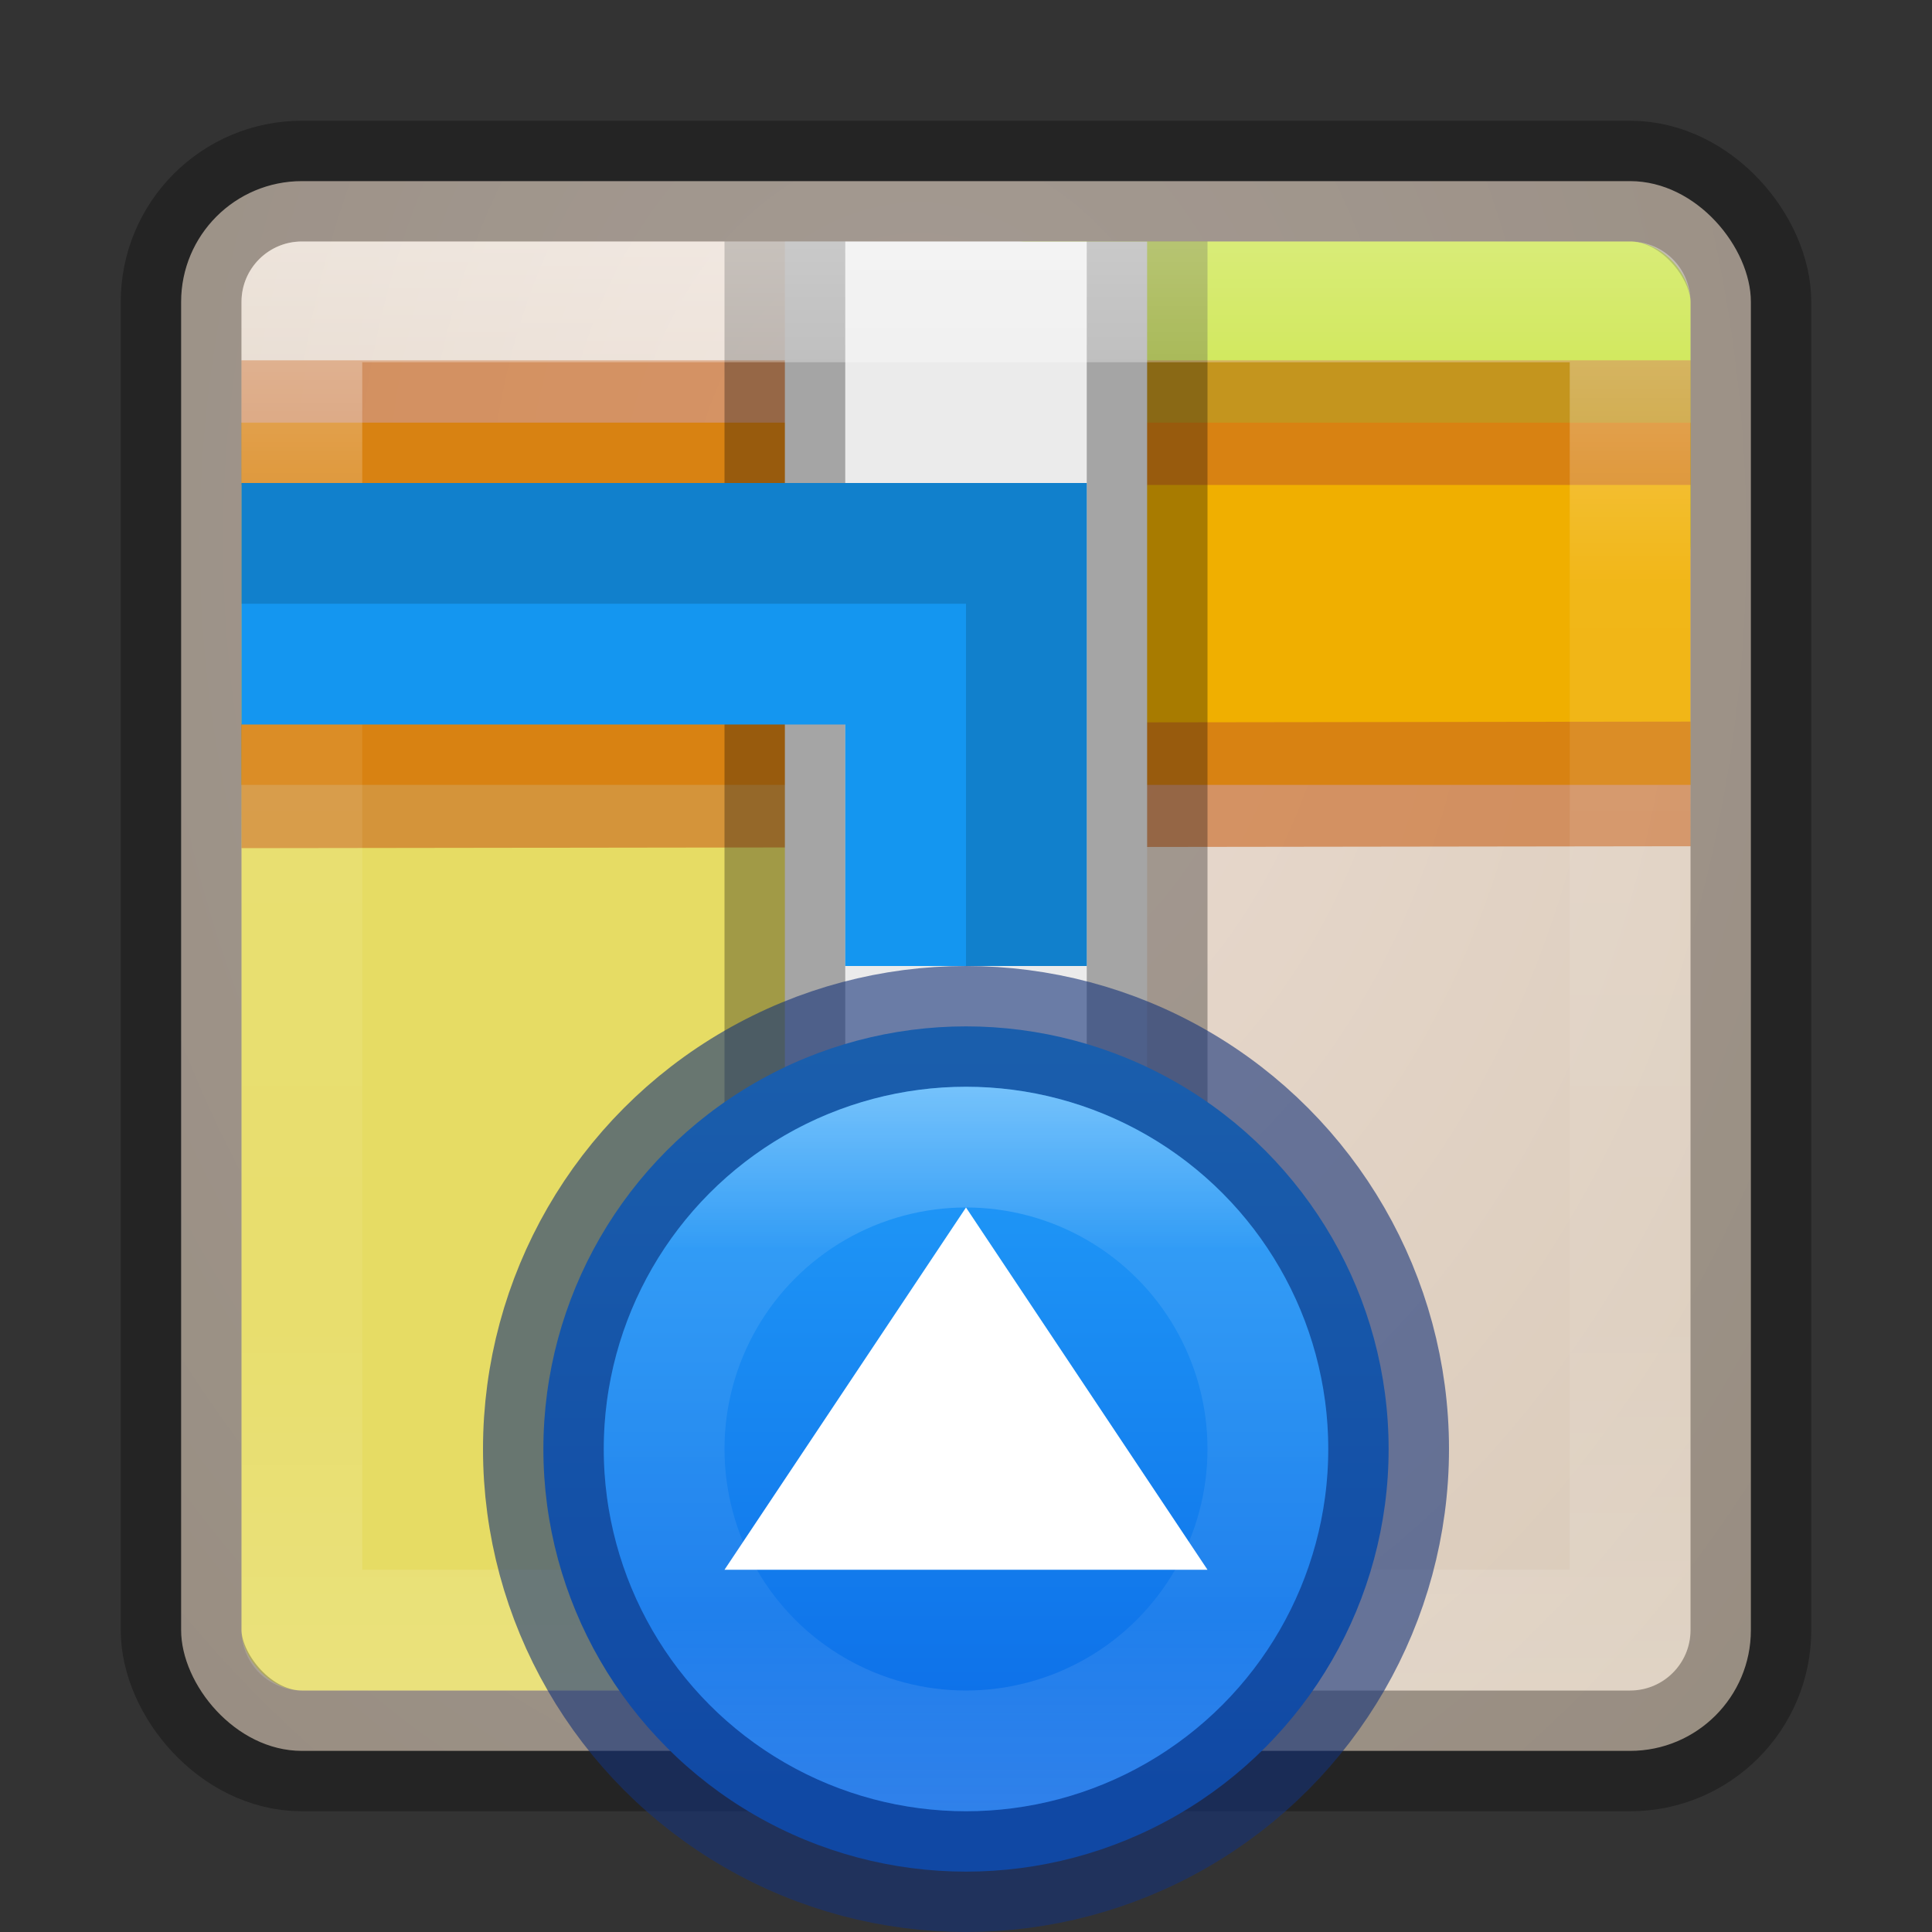 <?xml version="1.0" encoding="UTF-8" standalone="no"?>
<svg
   xmlns:dc="http://purl.org/dc/elements/1.1/"
   xmlns:cc="http://creativecommons.org/ns#"
   xmlns:rdf="http://www.w3.org/1999/02/22-rdf-syntax-ns#"
   xmlns:svg="http://www.w3.org/2000/svg"
   xmlns="http://www.w3.org/2000/svg"
   xmlns:xlink="http://www.w3.org/1999/xlink"
   version="1.1"
   id="svg2"
   viewBox="0 0 16 16"
   height="16"
   width="16">
  <rect x="0" y="0" width="16" height="16" fill="#333333" stroke="none"/>
  <defs
     id="defs4">
    <linearGradient
       id="linearGradient4160">
      <stop
         id="stop4162"
         offset="0"
         style="stop-color:#ffffff;stop-opacity:1;" />
      <stop
         style="stop-color:#ffffff;stop-opacity:0.235"
         offset="0.236"
         id="stop4168" />
      <stop
         id="stop4170"
         offset="0.736"
         style="stop-color:#ffffff;stop-opacity:0.157" />
      <stop
         id="stop4164"
         offset="1"
         style="stop-color:#ffffff;stop-opacity:0.392" />
    </linearGradient>
    <linearGradient
       id="linearGradient4143">
      <stop
         id="stop4145"
         offset="0"
         style="stop-color:#ebdcd2;stop-opacity:1" />
      <stop
         id="stop4147"
         offset="1"
         style="stop-color:#c8b9a0;stop-opacity:1" />
    </linearGradient>
    <radialGradient
       gradientTransform="matrix(-7.8742432e-7,3.908,-2.957,-5.9574544e-7,3085.142,1011.437)"
       gradientUnits="userSpaceOnUse"
       r="6.5"
       fy="1040.763"
       fx="7.532"
       cy="1040.763"
       cx="7.532"
       id="radialGradient4149"
       xlink:href="#linearGradient4143" />
    <linearGradient
       gradientUnits="userSpaceOnUse"
       y2="1050.405"
       x2="8.276"
       y1="1038.365"
       x1="8.276"
       id="linearGradient4166"
       xlink:href="#linearGradient4160" />
    <linearGradient
       gradientUnits="userSpaceOnUse"
       y2="1048.362"
       x2="32"
       y1="1025.362"
       x1="32"
       id="linearGradient4233-8"
       xlink:href="#linearGradient4227-7"
       gradientTransform="matrix(0.28,0,0,0.28,-0.96,757.9)" />
    <linearGradient
       id="linearGradient4227-7">
      <stop
         id="stop4229-2"
         offset="0"
         style="stop-color:#23a0fa;stop-opacity:1" />
      <stop
         id="stop4231-3"
         offset="1"
         style="stop-color:#0a69e6;stop-opacity:1" />
    </linearGradient>
    <linearGradient
       gradientUnits="userSpaceOnUse"
       y2="1051.384"
       x2="8.15"
       y1="1045.248"
       x1="8.15"
       id="linearGradient4228"
       xlink:href="#linearGradient4160" />
  </defs>
  <g
     transform="translate(0,-1036.362)"
     id="layer1">
    <rect
       ry="1"
       rx="1"
       y="1037.862"
       x="1.5"
       height="13"
       width="13"
       id="rect4136"
       style="opacity:1;fill:url(#radialGradient4149);fill-opacity:1;stroke:none;stroke-width:1;stroke-linejoin:round;stroke-miterlimit:4;stroke-dasharray:none;stroke-opacity:0.392" />
    <rect
       ry="0.5"
       rx="0.5"
       y="1038.362"
       x="8"
       height="3"
       width="6"
       id="rect4307"
       style="opacity:1;fill:#bfdf1d;fill-opacity:1;stroke:none;stroke-width:1;stroke-linecap:butt;stroke-linejoin:round;stroke-miterlimit:4;stroke-dasharray:none;stroke-opacity:1" />
    <rect
       style="opacity:1;fill:#e6dc64;fill-opacity:1;stroke:none;stroke-width:1;stroke-linecap:butt;stroke-linejoin:round;stroke-miterlimit:4;stroke-dasharray:none;stroke-opacity:1"
       id="rect4633"
       width="6"
       height="9"
       x="2"
       y="1041.362"
       rx="0.5"
       ry="0.5" />
    <rect
       transform="matrix(0,1,-1,0,0,0)"
       style="opacity:1;fill:#f0af00;fill-opacity:1;stroke:none;stroke-width:1;stroke-linecap:butt;stroke-linejoin:round;stroke-miterlimit:4;stroke-dasharray:none;stroke-opacity:1"
       id="rect4313"
       width="3"
       height="12"
       x="1039.862"
       y="-14"
       rx="1.38778e-16"
       ry="1.38778e-16" />
    <path
       id="rect4323"
       d="m 2,1039.862 12,0 m 0,2.992 -12,0.016"
       style="opacity:0.6;fill:none;fill-opacity:1;stroke:#c8641e;stroke-width:1.032;stroke-linecap:butt;stroke-linejoin:round;stroke-miterlimit:4;stroke-dasharray:none;stroke-opacity:1" />
    <rect
       ry="1.38778e-16"
       rx="1.38778e-16"
       y="1038.362"
       x="6.5"
       height="12"
       width="3"
       id="rect4308"
       style="opacity:1;fill:#ebebeb;fill-opacity:1;stroke:none;stroke-width:1;stroke-linecap:butt;stroke-linejoin:round;stroke-miterlimit:4;stroke-dasharray:none;stroke-opacity:1" />
    <path
       id="rect4310"
       d="m 9.5,1038.362 0,0 0,12 0,0 m -3,0 0,0 0,-12 0,0"
       style="opacity:0.3;fill:none;fill-opacity:1;stroke:#000000;stroke-width:1;stroke-linecap:butt;stroke-linejoin:round;stroke-miterlimit:4;stroke-dasharray:none;stroke-opacity:1" />
    <rect
       style="opacity:0.3;fill:none;fill-opacity:1;stroke:#000000;stroke-width:1;stroke-linejoin:round;stroke-miterlimit:4;stroke-dasharray:none;stroke-opacity:1"
       id="rect4146"
       width="13"
       height="13"
       x="1.5"
       y="1037.862"
       rx="1"
       ry="1" />
    <rect
       style="opacity:0.4;fill:none;fill-opacity:1;stroke:url(#linearGradient4166);stroke-width:1;stroke-linejoin:round;stroke-miterlimit:4;stroke-dasharray:none;stroke-opacity:1"
       id="rect4148"
       width="11"
       height="11"
       x="2.5"
       y="1038.862"
       rx="1.3877788e-16"
       ry="1.3877788e-16" />
    <g
       id="g4326">
      <circle
         style="opacity:1;fill:url(#linearGradient4233-8);fill-opacity:1;stroke:none;stroke-width:1;stroke-linecap:butt;stroke-linejoin:miter;stroke-miterlimit:4;stroke-dasharray:none;stroke-opacity:1"
         id="path4217-3"
         cx="8"
         cy="1048.362"
         r="3.5" />
      <path
         style="opacity:1;fill:#ffffff;fill-opacity:1;stroke:none;stroke-width:1;stroke-linecap:butt;stroke-linejoin:miter;stroke-miterlimit:4;stroke-dasharray:none;stroke-opacity:1"
         d="m 10,1049.362 -4,0 2,-3 z"
         id="path4249-2" />
      <circle
         r="3.5"
         cy="1048.362"
         cx="8"
         id="circle4216"
         style="opacity:0.6;fill:none;fill-opacity:1;stroke:#143278;stroke-width:1;stroke-linecap:butt;stroke-linejoin:miter;stroke-miterlimit:4;stroke-dasharray:none;stroke-opacity:1" />
      <circle
         r="2.5"
         cy="1048.362"
         cx="8"
         id="circle4218"
         style="opacity:0.4;fill:none;fill-opacity:1;stroke:url(#linearGradient4228);stroke-width:1;stroke-linecap:butt;stroke-linejoin:miter;stroke-miterlimit:4;stroke-dasharray:none;stroke-opacity:1" />
    </g>
    <path
       id="rect4336"
       transform="translate(0,1036.362)"
       d="M 2.5 4.5 L 2.5 5.5 L 7.5 5.5 L 7.5 7.5 L 8.5 7.5 L 8.5 5.5 L 8.5 4.5 L 7.5 4.5 L 2.5 4.5 z "
       style="opacity:1;fill:none;fill-opacity:1;stroke:#1496f0;stroke-width:1;stroke-linecap:butt;stroke-linejoin:miter;stroke-miterlimit:4;stroke-dasharray:none;stroke-opacity:1" />
    <path
       id="rect4169"
       transform="translate(0,1036.362)"
       d="M 2 4 L 2 5 L 8 5 L 8 8 L 9 8 L 9 5 L 9 4 L 8 4 L 2 4 z "
       style="opacity:0.15;fill:#000000;fill-opacity:1;stroke:none;stroke-width:1;stroke-linecap:butt;stroke-linejoin:round;stroke-miterlimit:4;stroke-dasharray:none;stroke-opacity:1" />
  </g>
</svg>
